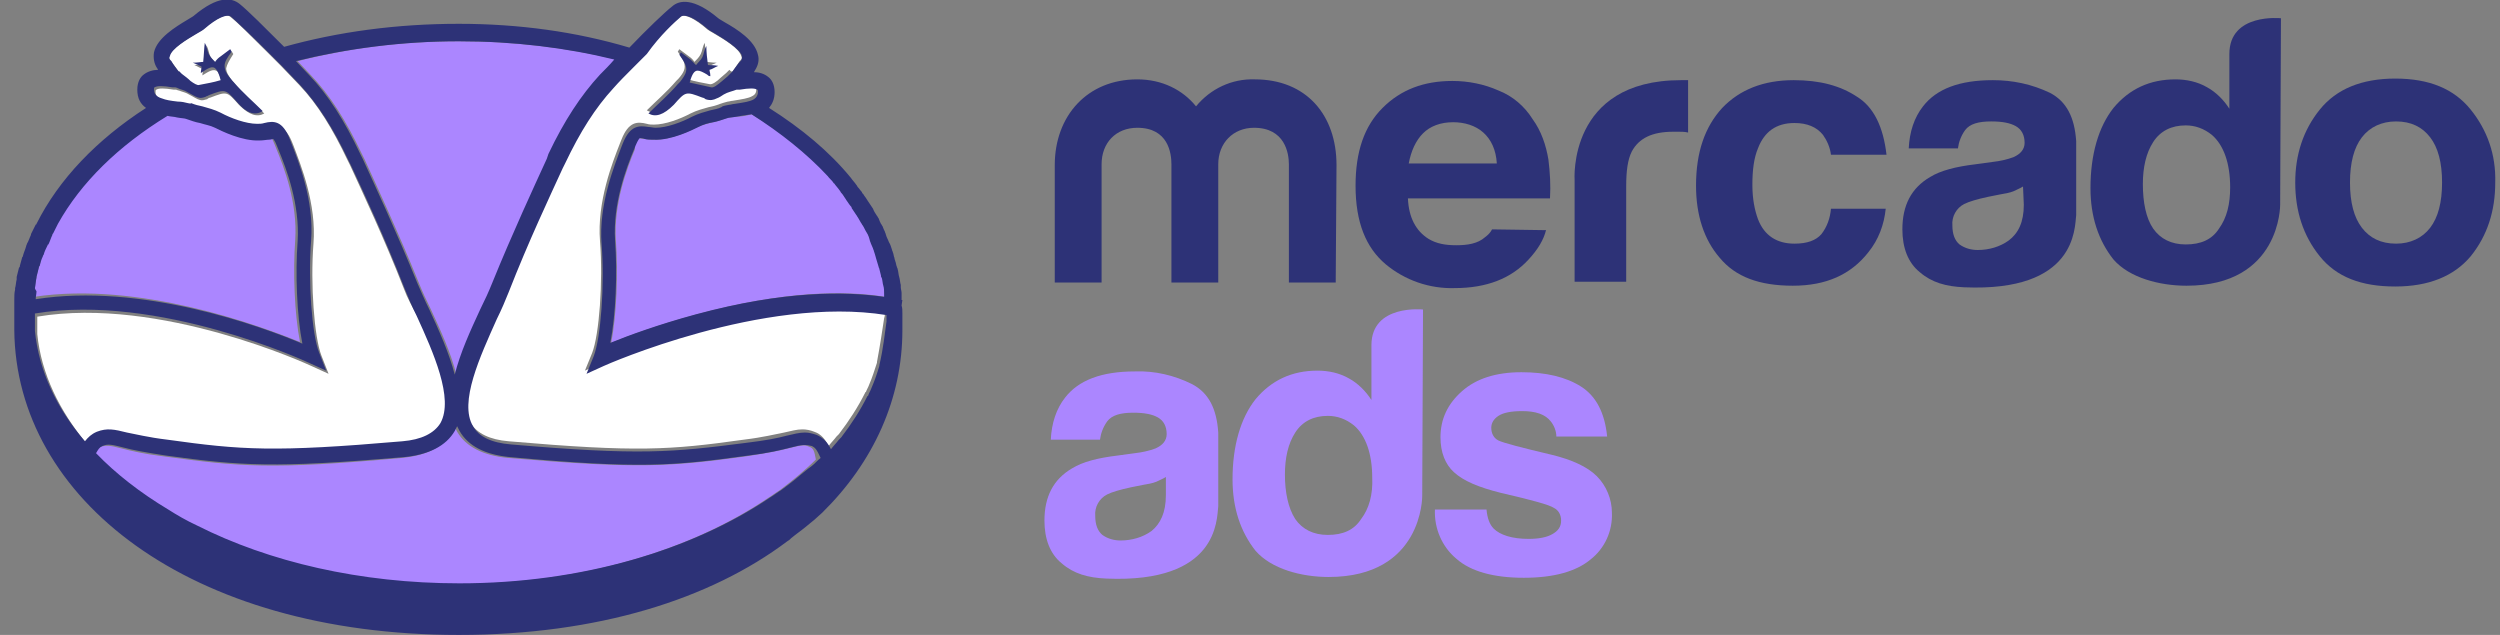 <?xml version="1.0" encoding="utf-8"?>
<!-- Generator: Adobe Illustrator 24.1.1, SVG Export Plug-In . SVG Version: 6.00 Build 0)  -->
<svg version="1.1" id="Layer_2_1_" xmlns="http://www.w3.org/2000/svg" xmlns:xlink="http://www.w3.org/1999/xlink" x="0px" y="0px"
	 viewBox="0 0 315 80" style="enable-background:new 0 0 315 80;" xml:space="preserve">
<rect x="0" y="0" width="315" height="80" fill="#808080" stroke="none"/>
<style type="text/css">
	.st0{fill:#2D3277;}
	.st1{fill:#AB86FF;}
	.st2{fill:#FFFFFF;}
</style>
<g>
	<path class="st0" d="M311.3,13.8c-2.1-2.6-5.2-3.9-9.5-3.9c-4.2,0-7.4,1.3-9.5,3.9s-3.1,5.7-3.1,9.2c0,3.6,1,6.7,3.1,9.3
		s5.2,3.8,9.5,3.8c4.2,0,7.4-1.3,9.5-3.8c2.1-2.6,3.1-5.7,3.1-9.3C314.5,19.5,313.4,16.4,311.3,13.8 M306.2,28.7c-1,1.3-2.5,2-4.3,2
		c-1.9,0-3.3-0.7-4.3-2s-1.5-3.2-1.5-5.7s0.5-4.4,1.5-5.7s2.5-2,4.3-2c1.9,0,3.3,0.7,4.3,2s1.5,3.2,1.5,5.7S307.2,27.4,306.2,28.7"
		/>
	<path class="st0" d="M226.1,15.5c1.6,0,2.8,0.5,3.6,1.5c0.5,0.7,0.9,1.6,1,2.5h7c-0.4-3.5-1.6-6-3.7-7.3c-2.1-1.4-4.7-2.1-8-2.1
		c-3.8,0-6.8,1.2-9,3.5c-2.2,2.4-3.3,5.6-3.3,9.8c0,3.7,1,6.8,3,9.1c2,2.4,5,3.5,9.2,3.5s7.3-1.4,9.5-4.2c1.3-1.6,2-3.5,2.2-5.5
		h-6.9c-0.1,1.2-0.5,2.3-1.2,3.2c-0.7,0.8-1.8,1.2-3.4,1.2c-2.2,0-3.8-1-4.6-3.1c-0.4-1.1-0.7-2.5-0.7-4.3c0-1.9,0.2-3.4,0.7-4.6
		C222.3,16.6,223.8,15.5,226.1,15.5"/>
	<path class="st0" d="M211.8,10.1c-14.3,0-13.4,12.6-13.4,12.6v12.8h6.5v-12c0-2,0.2-3.4,0.7-4.4c0.9-1.7,2.6-2.5,5.2-2.5
		c0.2,0,0.5,0,0.8,0s0.7,0,1.1,0.1v-6.6c-0.3,0-0.5,0-0.6,0S211.9,10.1,211.8,10.1"/>
	<path class="st0" d="M188,28.9c-0.2,0.4-0.5,0.7-0.9,1c-0.9,0.8-2.2,1-3.6,1c-1.4,0-2.5-0.2-3.5-0.8c-1.6-1-2.5-2.7-2.6-5.1h17.9
		c0.1-1.6,0-3.3-0.2-4.9c-0.3-1.8-0.9-3.6-2-5.1c-1-1.6-2.5-2.9-4.3-3.6c-1.8-0.8-3.8-1.2-5.8-1.2c-3.6,0-6.5,1.1-8.8,3.4
		s-3.4,5.5-3.4,9.8c0,4.6,1.3,7.8,3.8,9.9c2.4,2,5.5,3.1,8.7,3c4,0,7.1-1.2,9.3-3.6c1.2-1.3,1.9-2.5,2.2-3.7L188,28.9z M179.3,16.8
		c0.9-0.9,2.2-1.4,3.8-1.4c1.4,0,2.8,0.4,3.8,1.3s1.6,2.2,1.7,3.9h-11.1C177.8,19,178.4,17.7,179.3,16.8"/>
	<path class="st0" d="M168.3,35.6h-5.9V20.7c0-1.4-0.5-4.6-4.4-4.6c-2.6,0-4.5,1.9-4.5,4.6v14.9h-5.9V20.7c0-1.4-0.4-4.6-4.3-4.6
		c-2.7,0-4.5,1.9-4.5,4.6v14.9h-5.9V20.8c0-6.2,4.1-10.8,10.4-10.8c3.1,0,5.7,1.3,7.4,3.4c1.8-2.2,4.5-3.5,7.4-3.4
		c6.5,0,10.3,4.5,10.3,10.8L168.3,35.6z"/>
	<path class="st0" d="M258.3,11.7c-2.3-1.1-4.7-1.6-7.2-1.6c-4.2,0-7.1,1.1-8.8,3.3c-1.1,1.4-1.7,3.2-1.8,5.3h6.2
		c0.1-0.8,0.4-1.6,0.9-2.3c0.6-0.8,1.7-1.1,3.3-1.1c1.4,0,2.4,0.2,3.1,0.6c0.7,0.4,1.1,1.1,1.1,2.1c0,0.8-0.5,1.4-1.4,1.8
		c-0.8,0.3-1.7,0.5-2.6,0.6l-2.2,0.3c-2.5,0.3-4.4,0.8-5.7,1.6c-2.4,1.4-3.5,3.6-3.5,6.6c0,2.3,0.7,4.2,2.2,5.4
		c1.5,1.3,3.3,1.8,5.6,1.9c14.1,0.6,13.9-7.4,14.1-9.1v-9.3C261.4,14.8,260.4,12.8,258.3,11.7 M255,25.8c0,2.2-0.7,3.6-1.9,4.5
		c-1.1,0.8-2.5,1.2-3.9,1.2c-0.8,0-1.6-0.2-2.3-0.7c-0.6-0.5-0.9-1.3-0.9-2.4c-0.1-1.1,0.5-2.2,1.5-2.7c0.6-0.3,1.6-0.6,3-0.9
		l1.5-0.3c0.6-0.1,1.2-0.2,1.7-0.4c0.4-0.2,0.9-0.4,1.2-0.6L255,25.8z"/>
	<path class="st0" d="M287.4,2.3c0,0-6.5-0.7-6.5,4.5v6.9c-0.7-1.1-1.7-2.1-2.8-2.7c-1.2-0.7-2.6-1-4-1c-3.2,0-5.8,1.2-7.8,3.6
		c-1.9,2.4-2.9,5.9-2.9,10.1c0,3.6,1,6.6,2.9,9c2,2.3,5.8,3.3,9.2,3.3c11.9,0,11.8-10.2,11.8-10.2L287.4,2.3z M279.6,28.8
		c-0.9,1.4-2.3,2-4.2,2c-1.8,0-3.2-0.7-4.1-2s-1.3-3.3-1.3-5.6c0-2.1,0.4-3.9,1.3-5.3c0.9-1.4,2.3-2.1,4.1-2.1
		c1.2,0,2.3,0.4,3.3,1.2c1.5,1.3,2.3,3.6,2.3,6.6C281,25.7,280.6,27.4,279.6,28.8"/>
	<path class="st1" d="M150.2,48.4c-2.2-1.1-4.7-1.7-7.2-1.6c-4.2,0-7.1,1.1-8.8,3.3c-1.1,1.4-1.7,3.2-1.8,5.3h6.2
		c0.1-0.8,0.4-1.6,0.9-2.3c0.6-0.8,1.7-1.1,3.3-1.1c1.4,0,2.4,0.2,3.1,0.6c0.7,0.4,1.1,1.1,1.1,2.1c0,0.8-0.5,1.4-1.4,1.8
		c-0.8,0.3-1.7,0.5-2.6,0.6l-2.2,0.3c-2.5,0.3-4.4,0.8-5.7,1.6c-2.4,1.4-3.5,3.6-3.5,6.6c0,2.3,0.7,4.2,2.2,5.4
		c1.5,1.3,3.3,1.8,5.6,1.9c14.1,0.6,13.9-7.4,14.1-9.1v-9.3C153.3,51.5,152.3,49.5,150.2,48.4 M146.9,62.4c0,2.2-0.7,3.6-1.8,4.5
		c-1.1,0.8-2.5,1.2-3.9,1.2c-0.8,0-1.6-0.2-2.3-0.7c-0.6-0.5-0.9-1.3-0.9-2.4c-0.1-1.1,0.5-2.2,1.5-2.7c0.6-0.3,1.6-0.6,3-0.9
		l1.5-0.3c0.6-0.1,1.2-0.2,1.7-0.4c0.4-0.2,0.9-0.4,1.2-0.6V62.4z"/>
	<path class="st1" d="M179.3,39c0,0-6.5-0.7-6.5,4.5v6.9c-0.7-1.1-1.7-2.1-2.8-2.7c-1.2-0.7-2.6-1-4-1c-3.2,0-5.8,1.2-7.8,3.6
		c-1.9,2.4-2.9,5.9-2.9,10.1c0,3.6,1,6.6,2.9,9c2,2.3,5.8,3.3,9.2,3.3c11.9,0,11.8-10.2,11.8-10.2L179.3,39z M171.5,65.4
		c-0.9,1.4-2.3,2-4.2,2c-1.8,0-3.2-0.7-4.1-2c-0.9-1.4-1.3-3.4-1.3-5.6c0-2.1,0.4-3.9,1.3-5.3c0.9-1.4,2.3-2.1,4.1-2.1
		c1.2,0,2.3,0.4,3.3,1.2c1.5,1.3,2.3,3.6,2.3,6.6C173,62.3,172.5,64.1,171.5,65.4"/>
	<path class="st1" d="M187.3,64.2c0.1,1.1,0.4,1.9,0.9,2.4c0.8,0.8,2.3,1.3,4.4,1.3c1.3,0,2.3-0.2,3-0.6s1.1-0.9,1.1-1.7
		c0-0.7-0.3-1.3-0.9-1.6c-0.6-0.4-2.8-1-6.7-1.9c-2.8-0.7-4.7-1.5-5.9-2.6c-1.1-1-1.7-2.5-1.7-4.4c0-2.3,0.9-4.2,2.7-5.8
		s4.3-2.4,7.5-2.4c3.1,0,5.6,0.6,7.5,1.8s3,3.3,3.3,6.3h-6.4c0-0.7-0.3-1.4-0.7-1.9c-0.7-0.9-1.9-1.3-3.6-1.3c-1.4,0-2.4,0.2-3,0.6
		c-0.6,0.4-0.9,0.9-0.9,1.5c0,0.7,0.3,1.3,0.9,1.6c0.6,0.3,2.9,0.9,6.7,1.8c2.5,0.6,4.5,1.5,5.7,2.7s1.9,2.9,1.9,4.6
		c0.1,2.3-0.9,4.5-2.7,5.9c-1.8,1.5-4.6,2.3-8.4,2.3c-3.8,0-6.7-0.8-8.5-2.4c-1.8-1.5-2.8-3.8-2.7-6.2
		C180.8,64.2,187.3,64.2,187.3,64.2z"/>
	<g>
		<path class="st1" d="M102,56.3c-0.7-0.3-1.1-0.2-2.7,0.2c-1.1,0.3-2.7,0.6-5.3,1c-9.5,1.3-13.6,1.6-30,0.2
			c-3.1-0.3-5.3-1.4-6.4-3.3c-0.1-0.2-0.2-0.4-0.3-0.6c-0.1,0.2-0.2,0.4-0.3,0.6c-1.1,1.9-3.2,3-6.4,3.3c-16.4,1.5-20.5,1.1-30-0.2
			c-2.5-0.3-4.1-0.7-5.3-1c-1.5-0.4-1.9-0.4-2.7-0.2c-0.3,0.1-0.5,0.3-0.8,0.9c2.5,2.6,5.6,5,9.1,7.1c1.2,0.7,2.4,1.4,3.6,2
			c9.1,4.6,20.6,7.3,33.1,7.3c15.4,0,29.3-4.2,39.1-10.8c0.5-0.3,1-0.7,1.5-1c0.8-0.6,1.7-1.3,2.4-1.9s1.5-1.3,2.2-2
			C102.6,56.8,102.5,56.5,102,56.3z"/>
		<path class="st1" d="M45.6,19.4l0.3,0.6c1.6,3.5,4.3,9.3,6.9,15.7c0.4,1,0.9,2.1,1.5,3.3c1.2,2.6,2.5,5.4,3.2,8.2
			c0.7-2.7,2-5.6,3.2-8.2c0.6-1.2,1.1-2.4,1.5-3.3c2.6-6.4,5.3-12.2,6.9-15.7l0.3-0.6c2-4.2,4-7.4,6.5-10c0.5-0.6,1.1-1.2,1.8-1.9
			C71.4,6,64.8,5.2,57.8,5.2c-7.2,0-14,0.9-20.3,2.5c0.6,0.6,1.1,1.2,1.6,1.7C41.6,12,43.6,15.2,45.6,19.4z"/>
		<path class="st1" d="M37.8,43.1c-0.7-3.5-0.9-8.9-0.6-12.9c0.3-4.6-1.4-9.1-2.4-11.5l-0.2-0.5c-0.3-0.8-0.5-0.9-0.5-0.9
			c-0.1,0-0.3,0-0.5,0.1c-0.3,0.1-0.7,0.1-1.2,0.1c-2.2,0.1-4.8-1.2-5.6-1.6c-0.6-0.3-1.2-0.5-1.9-0.6c-0.5-0.1-1.1-0.3-1.7-0.5
			c-0.2-0.1-0.7-0.1-1.2-0.2c-0.4,0-0.8-0.1-1.2-0.2C14.8,18.3,10,22.9,7.1,28.1c-0.2,0.4-0.4,0.8-0.6,1.2c0,0.1,0,0.1-0.1,0.2
			c-0.2,0.4-0.4,0.8-0.5,1.2c0,0,0,0.1-0.1,0.1c-0.2,0.4-0.3,0.8-0.5,1.2c0,0.1-0.1,0.2-0.1,0.2C5.2,32.6,5.1,33,5,33.4
			c0,0.1,0,0.1-0.1,0.2c-0.1,0.4-0.2,0.8-0.3,1.2c0,0,0,0.1,0,0.1c-0.1,0.4-0.2,0.9-0.2,1.3c0,0.1,0,0.2,0,0.2c0,0.3-0.1,0.7-0.1,1
			C17.5,35.4,32.6,41,37.8,43.1z"/>
		<path class="st1" d="M91.5,14.9c-0.6,0.2-1.1,0.4-1.7,0.5c-0.6,0.2-1.3,0.3-1.9,0.6c-0.8,0.4-3.4,1.7-5.6,1.6
			c-0.5,0-0.9-0.1-1.2-0.1c-0.2,0-0.5-0.1-0.6-0.1h0c0,0-0.2,0.1-0.5,0.9L80,18.8c-1,2.4-2.7,6.9-2.4,11.5c0.3,4,0.1,9.5-0.6,12.9
			c2.2-0.9,6-2.3,10.8-3.6c11.1-3,18.8-3,23.7-2.2c0,0,0-0.1,0-0.1c0-0.1,0-0.2,0-0.3c0-0.3-0.1-0.7-0.1-1c0,0,0,0,0,0
			c-0.1-0.3-0.1-0.7-0.2-1c0-0.1,0-0.2-0.1-0.3c-0.1-0.3-0.1-0.5-0.2-0.8c0-0.1,0-0.2-0.1-0.3c-0.1-0.3-0.2-0.7-0.3-1c0,0,0,0,0,0
			c-0.1-0.3-0.2-0.6-0.3-1c0-0.1-0.1-0.2-0.1-0.3c-0.1-0.2-0.2-0.5-0.3-0.7c0-0.1-0.1-0.2-0.1-0.3c-0.1-0.3-0.3-0.7-0.4-1
			c0,0,0,0,0,0c-0.2-0.3-0.3-0.6-0.5-0.9c-0.1-0.1-0.1-0.2-0.2-0.3c-0.1-0.2-0.3-0.5-0.4-0.7c-0.1-0.1-0.1-0.2-0.2-0.3
			c-0.2-0.3-0.4-0.6-0.6-0.9c0,0,0,0,0-0.1c-0.2-0.3-0.4-0.6-0.6-0.8c-0.1-0.1-0.1-0.2-0.2-0.3c-0.2-0.2-0.3-0.4-0.5-0.7
			c-0.1-0.1-0.1-0.2-0.2-0.3c-0.2-0.3-0.5-0.6-0.7-0.9c0,0,0-0.1-0.1-0.1c-0.2-0.3-0.5-0.5-0.7-0.8c-2.6-2.9-5.9-5.5-9.7-7.8
			c-0.7,0.2-1.3,0.3-1.9,0.3C92.2,14.8,91.7,14.8,91.5,14.9z"/>
		<g>
			<path class="st2" d="M50.9,36.4c-2.5-6.4-5.2-12.1-6.8-15.6l-0.3-0.6c-1.9-4-3.8-7.1-6.1-9.5C37,10,36.2,9.1,35.4,8.3
				c-0.6-0.6-1.1-1.1-1.7-1.7c-2-2-3.9-3.9-4.7-4.5c-0.5-0.4-1.8,0.2-3.3,1.5c-0.2,0.2-0.6,0.4-1.1,0.7c-1,0.6-3.1,1.9-3.3,2.8
				c0,0.1,0,0.3,0.1,0.5l0.1,0.1C21.8,8,22.2,8.6,22.5,9c0.1,0.1,0.1,0.1,0.2,0.2c0,0,0,0,0.1,0.1c0.1,0.1,0.2,0.2,0.3,0.3
				c0.3,0.3,0.7,0.6,1.1,0.9c0.5,0.3,0.9,0.6,1.1,0.5c1-0.2,1.7-0.4,2.7-0.6c-0.2-0.7-0.4-1.1-0.6-1.4c-0.5-0.4-1.1,0-1.9,0.5
				c0-0.3,0.1-0.6,0.1-0.8c-0.4-0.1-0.6-0.3-1.1-0.5c0.6-0.1,0.9-0.1,1.3-0.1c0.1-0.8,0.2-1.6,0.2-2.4c0.3,0.5,0.3,1,0.5,1.4
				c0.2,0.4,0.5,0.6,0.8,1c0.2-0.2,0.5-0.5,0.7-0.7c0.4-0.3,0.8-0.6,1.2-0.9c0.1,0.1,0.1,0.2,0.2,0.3c-0.5,0.8-0.8,1.3-0.9,1.8
				c0,0.5,0.3,1,1,1.9c0,0,0,0,0.1,0.1c1.1,1.3,2.5,2.5,3.7,3.7c-0.9,0.5-1.9,0.2-3.2-1.1c-1.5-1.7-1.5-1.7-3.6-0.9
				c-0.1,0-0.3,0.1-0.4,0.2c-0.4,0.1-0.6,0.2-0.9,0.1c-0.4-0.1-0.8-0.4-1.4-0.7c-0.3-0.2-0.7-0.3-1-0.4c-0.2-0.1-0.4-0.1-0.6-0.2
				c-0.1,0-0.2,0-0.3,0c-1.2-0.2-1.9-0.2-2.2,0c-0.1,0-0.1,0.2-0.1,0.3c0,0.5,0.3,0.8,1.1,1.1c0.5,0.1,1.1,0.3,2,0.4
				c0.5,0.1,0.9,0.1,1.3,0.2c0.1,0,0.3,0.1,0.4,0.1c0.4,0.2,0.9,0.3,1.4,0.4c0.7,0.2,1.5,0.4,2.3,0.8c1.3,0.7,3.2,1.4,4.6,1.4
				c0.3,0,0.6-0.1,0.9-0.1c1.2-0.2,2.3-0.2,3.2,2l0.2,0.5c0.9,2.4,2.9,7.3,2.5,12.3c-0.4,5.1,0.1,11.8,1,14.1l0.9,2.3l-2.2-1
				c-0.2-0.1-19-8.8-34.5-6.2c0,0.5,0,1.3,0,2.2c0,0,0,0,0,0c0.5,5,2.8,9.7,6.3,13.9c0,0,0,0,0,0c0.3-0.5,0.8-0.9,1.5-1.2
				c1.3-0.5,2.2-0.3,3.8,0.1c1.1,0.3,2.6,0.6,5.1,0.9c9.3,1.2,13.4,1.6,29.6,0.2c2.5-0.2,4.1-1,4.8-2.3c1.8-3-0.9-8.8-3-13.5
				C51.9,38.6,51.3,37.5,50.9,36.4z"/>
			<path class="st2" d="M111.5,39.3c-15.5-2.5-35.4,6.3-35.6,6.4l-2.2,1l0.9-2.2c0.9-2.3,1.4-9,1-14.1c-0.4-5,1.6-10,2.5-12.3
				l0.2-0.5c0.9-2.3,2-2.3,3.2-2c0.3,0.1,0.6,0.1,0.9,0.1c1.4,0,3.3-0.7,4.6-1.4c0.8-0.4,1.6-0.6,2.3-0.8c0.5-0.1,0.9-0.2,1.4-0.4
				c0.3-0.1,0.6-0.2,1-0.3c0.2,0,0.4-0.1,0.6-0.1c1.2-0.2,2-0.3,2.5-0.6c0.4-0.2,0.5-0.5,0.5-0.9c0-0.2,0-0.3-0.1-0.3
				c-0.3-0.2-1-0.2-2.2,0c-0.1,0-0.2,0-0.3,0c0,0,0,0-0.1,0c-0.5,0.1-1.1,0.3-1.6,0.6c-0.4,0.2-0.6,0.4-0.9,0.5
				c-0.4,0.2-0.8,0.3-1.4,0.1c-0.1-0.1-0.3-0.1-0.4-0.2c-2.1-0.8-2.1-0.8-3.6,0.9c-1.2,1.4-2.2,1.7-3.2,1.1c1.2-1.2,2.5-2.3,3.7-3.7
				c0.1-0.1,0.2-0.2,0.3-0.3c0.7-0.8,0.9-1.3,0.7-2c-0.1-0.4-0.4-0.8-0.8-1.4c0.1-0.1,0.1-0.2,0.2-0.3c0.4,0.3,0.8,0.6,1.2,0.9
				c0.3,0.2,0.5,0.4,0.7,0.7c0.3-0.3,0.6-0.6,0.8-1c0.2-0.4,0.2-0.9,0.5-1.4c0.1,0.8,0.1,1.5,0.2,2.4c0.3,0,0.7,0.1,1.3,0.1
				c-0.5,0.2-0.7,0.3-1.1,0.5c0,0.2,0.1,0.5,0.1,0.7c0,0,0,0.1,0,0.1c-0.1-0.1-0.2-0.2-0.4-0.2c-0.5-0.3-0.8-0.5-1.2-0.5
				c-0.4,0-0.8,0.4-1,1.5c1,0.3,1.7,0.4,2.7,0.6c0.3,0.1,0.9-0.3,1.4-0.8c0.2-0.2,0.5-0.4,0.7-0.6c0.1-0.1,0.2-0.2,0.3-0.3
				c0,0,0,0,0.1-0.1C92.2,9.1,92.2,9,92.3,9C92.6,8.6,93,8,93.2,7.7l0.1-0.1c0.2-0.2,0.2-0.3,0.1-0.5c-0.2-1-2.3-2.2-3.3-2.8
				c-0.5-0.3-0.9-0.5-1.1-0.7c-1.5-1.3-2.8-1.9-3.3-1.5c-0.7,0.6-2.5,2.3-4.5,4.3c-0.6,0.6-1.1,1.1-1.7,1.7
				c-0.9,0.9-1.8,1.8-2.5,2.6c-2.3,2.5-4.2,5.5-6.1,9.5l-0.3,0.6c-1.6,3.4-4.3,9.2-6.8,15.6c-0.4,1-0.9,2.2-1.5,3.4
				c-2.1,4.6-4.7,10.4-3,13.5c0.8,1.3,2.4,2.1,4.8,2.3c16.2,1.4,20.3,1.1,29.6-0.2c2.5-0.3,4-0.7,5.1-0.9c0.9-0.2,1.6-0.4,2.3-0.4
				c0.5,0,1,0.1,1.5,0.3c0.9,0.3,1.4,1,1.8,1.8c0.3-0.4,0.7-0.8,1-1.2c0.1-0.1,0.2-0.2,0.3-0.3c1.3-1.7,2.4-3.4,3.3-5.2
				c0,0,0-0.1,0.1-0.1c0.1-0.3,0.3-0.6,0.4-0.9c0.4-0.9,0.7-1.9,1-2.8c0,0,0-0.1,0-0.1c0,0,0,0,0,0c0.4-2.1,0.7-4.2,0.9-5.5
				C111.5,39.8,111.5,39.6,111.5,39.3C111.5,39.4,111.5,39.3,111.5,39.3z"/>
		</g>
		<path class="st0" d="M113.6,38.5l0.1-0.7l-0.1,0c0-0.2,0-0.3,0-0.5c0-0.1,0-0.3,0-0.4c0-0.2-0.1-0.5-0.1-0.7c0-0.1,0-0.2,0-0.3
			c-0.1-0.3-0.1-0.7-0.2-1c0,0,0,0,0,0c-0.1-0.3-0.1-0.7-0.2-1c0-0.1-0.1-0.2-0.1-0.3c-0.1-0.2-0.1-0.5-0.2-0.7
			c0-0.1-0.1-0.2-0.1-0.4c-0.1-0.2-0.1-0.5-0.2-0.7c0-0.1-0.1-0.2-0.1-0.3c-0.1-0.3-0.2-0.7-0.4-1c0,0,0,0,0,0
			c-0.1-0.3-0.3-0.6-0.4-1c0-0.1-0.1-0.2-0.1-0.3c-0.1-0.2-0.2-0.4-0.3-0.7c-0.1-0.1-0.1-0.2-0.2-0.3c-0.1-0.2-0.2-0.4-0.3-0.7
			c-0.1-0.1-0.1-0.2-0.2-0.3c-0.2-0.3-0.4-0.6-0.5-0.9c0,0,0,0,0,0c-0.2-0.3-0.4-0.6-0.6-0.9c-0.1-0.1-0.1-0.2-0.2-0.3
			c-0.1-0.2-0.3-0.4-0.4-0.6c-0.1-0.1-0.2-0.2-0.2-0.3c-0.2-0.2-0.3-0.4-0.5-0.6c-0.1-0.1-0.1-0.2-0.2-0.3c-0.2-0.3-0.5-0.6-0.7-0.9
			c0,0,0,0,0,0h0c-2.7-3.3-6.2-6.2-10.3-8.8c0.4-0.5,0.7-1.1,0.7-2c0-1-0.4-1.6-0.8-1.9c-0.5-0.4-1.1-0.6-1.8-0.6
			c0-0.1,0.1-0.1,0.1-0.2c0.4-0.6,0.6-1.3,0.4-2c-0.4-1.8-2.6-3.2-4.2-4.1c-0.3-0.2-0.7-0.4-0.8-0.5c-3.1-2.6-4.9-2.3-5.8-1.5
			c-0.9,0.7-3.2,2.9-5.4,5.2C72.6,4,65.4,3,57.8,3c-7.8,0-15.2,1-22,2.9c-2.3-2.3-4.6-4.6-5.6-5.4c-1-0.8-2.7-1.1-5.8,1.5
			c-0.1,0.1-0.5,0.3-0.8,0.5c-1.5,0.9-3.8,2.3-4.2,4.1c-0.1,0.7,0,1.4,0.4,2c0,0,0.1,0.1,0.1,0.2c-0.6,0-1.3,0.2-1.8,0.6
			c-0.4,0.3-0.8,0.9-0.8,1.9c0,1.1,0.4,1.8,1.1,2.3c-6.2,4-11,9-13.8,14.6l0,0c0,0,0,0.1-0.1,0.1c-0.2,0.4-0.4,0.8-0.6,1.2
			c0,0,0,0.1,0,0.1c-0.2,0.4-0.3,0.8-0.5,1.1c0,0.1-0.1,0.2-0.1,0.3c-0.1,0.4-0.3,0.8-0.4,1.2c0,0.1,0,0.1-0.1,0.2
			c-0.1,0.4-0.2,0.7-0.3,1.1c0,0.1,0,0.2-0.1,0.2c-0.1,0.4-0.2,0.8-0.3,1.2c0,0.1,0,0.2,0,0.3c-0.1,0.4-0.1,0.8-0.2,1.1
			c0,0.1,0,0.1,0,0.2c-0.1,0.4-0.1,0.8-0.1,1.3c0,0.1,0,0.2,0,0.3c0,0.4,0,0.9,0,1.3c0,0,0,0,0,0c0,0.3,0,0.9,0,1.4
			c0,0.4,0,0.7,0,0.8C2,62.8,23.8,80,57.8,80c17.5,0,31.7-4.5,41.4-11.8c0.2-0.1,0.3-0.2,0.5-0.4c0.6-0.5,1.2-0.9,1.8-1.4
			c0.4-0.3,0.7-0.6,1.1-0.9c0.3-0.3,0.7-0.6,1-0.9c6.5-6.4,10.1-14.4,10.1-23v-2.1c0,0,0,0,0,0C113.7,39.1,113.7,38.8,113.6,38.5z
			 M85.8,2.1c0.5-0.4,1.8,0.2,3.3,1.5c0.2,0.2,0.6,0.4,1.1,0.7c1,0.6,3.1,1.9,3.3,2.8c0,0.1,0,0.3-0.1,0.5l-0.1,0.1
			C93,8,92.6,8.6,92.3,9c-0.1,0.1-0.1,0.1-0.2,0.2c0,0,0,0-0.1,0.1c-0.1,0.1-0.2,0.2-0.3,0.3c-0.2,0.2-0.5,0.4-0.7,0.6
			c-0.6,0.5-1.1,0.9-1.4,0.8c-1-0.2-1.7-0.4-2.7-0.6c0.3-1.1,0.6-1.5,1-1.5c0.3,0,0.7,0.2,1.2,0.5c0.1,0.1,0.2,0.2,0.4,0.2
			c0,0,0-0.1,0-0.1c0-0.3-0.1-0.5-0.1-0.7c0.4-0.1,0.6-0.3,1.1-0.5c-0.6-0.1-0.9-0.1-1.3-0.1c-0.1-0.8-0.2-1.6-0.2-2.4
			c-0.3,0.5-0.3,1-0.5,1.4c-0.2,0.4-0.5,0.6-0.8,1c-0.2-0.2-0.5-0.5-0.7-0.7c-0.4-0.3-0.8-0.6-1.2-0.9c-0.1,0.1-0.1,0.2-0.2,0.3
			c0.4,0.6,0.7,1,0.8,1.4c0.2,0.6,0,1.1-0.7,2c-0.1,0.1-0.2,0.2-0.3,0.3c-1.1,1.3-2.5,2.5-3.7,3.7c0.9,0.5,1.9,0.2,3.2-1.1
			c1.5-1.7,1.5-1.7,3.6-0.9c0.1,0,0.3,0.1,0.4,0.2c0.6,0.2,1,0.1,1.4-0.1c0.3-0.1,0.6-0.3,0.9-0.5c0.5-0.3,1.1-0.4,1.6-0.6
			c0,0,0,0,0.1,0c0.1,0,0.2,0,0.3,0c1.2-0.2,1.9-0.2,2.2,0c0.1,0,0.1,0.2,0.1,0.3c0,0.4-0.2,0.7-0.5,0.9c-0.5,0.3-1.2,0.4-2.5,0.6
			c-0.2,0-0.4,0.1-0.6,0.1c-0.4,0.1-0.8,0.1-1,0.3c-0.4,0.2-0.9,0.3-1.4,0.4c-0.7,0.2-1.5,0.4-2.3,0.8c-1.3,0.7-3.2,1.4-4.6,1.4
			c-0.3,0-0.6-0.1-0.9-0.1c-1.2-0.2-2.3-0.2-3.2,2l-0.2,0.5c-0.9,2.4-2.9,7.3-2.5,12.3c0.4,5.1-0.1,11.8-1,14.1l-0.9,2.2l2.2-1
			c0.2-0.1,20.1-8.9,35.6-6.4c0,0,0,0,0,0.1c0,0.2,0,0.4,0,0.7c-0.2,1.4-0.4,3.4-0.9,5.5c0,0,0,0,0,0c0,0,0,0.1,0,0.1
			c-0.3,1-0.6,1.9-1,2.8c-0.1,0.3-0.3,0.6-0.4,0.9c0,0,0,0.1-0.1,0.1c-0.9,1.8-2,3.5-3.3,5.2c-0.1,0.1-0.2,0.2-0.3,0.3
			c-0.3,0.4-0.7,0.8-1,1.2c-0.4-0.8-0.9-1.4-1.8-1.8c-0.6-0.2-1-0.3-1.5-0.3c-0.7,0-1.4,0.2-2.3,0.4c-1.1,0.3-2.6,0.6-5.1,0.9
			c-9.3,1.2-13.4,1.6-29.6,0.2c-2.5-0.2-4.1-1-4.8-2.3c-1.8-3,0.9-8.8,3-13.5c0.6-1.2,1.1-2.4,1.5-3.4c2.5-6.4,5.2-12.1,6.8-15.6
			l0.3-0.6c1.9-4,3.8-7,6.1-9.5c0.7-0.8,1.6-1.7,2.5-2.6c0.6-0.6,1.1-1.1,1.7-1.7C83.2,4.4,85.1,2.7,85.8,2.1z M104.3,22.2
			c0.2,0.3,0.5,0.5,0.7,0.8c0,0,0,0.1,0.1,0.1c0.2,0.3,0.5,0.6,0.7,0.9c0.1,0.1,0.1,0.2,0.2,0.3c0.2,0.2,0.3,0.4,0.5,0.7
			c0.1,0.1,0.1,0.2,0.2,0.3c0.2,0.3,0.4,0.6,0.6,0.8c0,0,0,0,0,0.1c0.2,0.3,0.4,0.6,0.6,0.9c0.1,0.1,0.1,0.2,0.2,0.3
			c0.1,0.2,0.3,0.5,0.4,0.7c0.1,0.1,0.1,0.2,0.2,0.3c0.2,0.3,0.3,0.6,0.5,0.9c0,0,0,0,0,0c0.2,0.3,0.3,0.6,0.4,1
			c0,0.1,0.1,0.2,0.1,0.3c0.1,0.2,0.2,0.5,0.3,0.7c0,0.1,0.1,0.2,0.1,0.3c0.1,0.3,0.2,0.6,0.3,1c0,0,0,0,0,0c0.1,0.3,0.2,0.7,0.3,1
			c0,0.1,0.1,0.2,0.1,0.3c0.1,0.3,0.1,0.5,0.2,0.8c0,0.1,0,0.2,0.1,0.3c0.1,0.3,0.1,0.7,0.2,1c0,0,0,0,0,0c0.1,0.3,0.1,0.7,0.1,1
			c0,0.1,0,0.2,0,0.3c0,0,0,0.1,0,0.1c-4.9-0.7-12.6-0.8-23.7,2.2c-4.8,1.3-8.6,2.7-10.8,3.6c0.7-3.5,0.9-8.9,0.6-12.9
			c-0.3-4.6,1.4-9.1,2.4-11.5l0.2-0.5c0.3-0.7,0.5-0.9,0.5-0.9h0c0.1,0,0.4,0,0.6,0.1c0.3,0.1,0.7,0.1,1.2,0.1
			c2.2,0.1,4.8-1.2,5.6-1.6c0.6-0.3,1.2-0.5,1.9-0.6c0.5-0.1,1.1-0.3,1.7-0.5c0.2-0.1,0.7-0.1,1.2-0.2c0.5-0.1,1.2-0.2,1.9-0.3
			C98.3,16.7,101.6,19.3,104.3,22.2z M57.8,5.2c6.9,0,13.5,0.8,19.6,2.3c-0.6,0.7-1.2,1.3-1.8,1.9c-2.4,2.6-4.5,5.8-6.5,10L68.9,20
			c-1.6,3.5-4.3,9.3-6.9,15.7c-0.4,1-0.9,2.1-1.5,3.3c-1.2,2.6-2.5,5.4-3.2,8.2c-0.7-2.7-2-5.6-3.2-8.2c-0.6-1.2-1.1-2.4-1.5-3.3
			c-2.6-6.4-5.3-12.2-6.9-15.7l-0.3-0.6c-2-4.2-4-7.4-6.5-10c-0.5-0.5-1-1.1-1.6-1.7C43.8,6.1,50.7,5.2,57.8,5.2z M19.4,11.3
			c0-0.2,0-0.3,0.1-0.3c0.3-0.2,1-0.2,2.2,0c0.1,0,0.2,0,0.3,0c0.2,0,0.4,0.1,0.6,0.2c0.3,0.1,0.7,0.2,1,0.4c0.6,0.3,1,0.6,1.4,0.7
			c0.3,0.1,0.6,0,0.9-0.1c0.1-0.1,0.3-0.1,0.4-0.2c2.1-0.8,2.1-0.8,3.6,0.9c1.2,1.4,2.2,1.7,3.2,1.1c-1.2-1.2-2.5-2.3-3.7-3.7
			c0,0,0,0-0.1-0.1c-0.7-0.8-1-1.3-1-1.9c0-0.5,0.3-1,0.9-1.8c-0.1-0.1-0.1-0.2-0.2-0.3c-0.4,0.3-0.8,0.6-1.2,0.9
			c-0.3,0.2-0.5,0.4-0.7,0.7c-0.3-0.3-0.6-0.6-0.8-1c-0.2-0.4-0.2-0.9-0.5-1.4c-0.1,0.8-0.1,1.5-0.2,2.4c-0.3,0-0.7,0.1-1.3,0.1
			c0.5,0.2,0.7,0.3,1.1,0.5c0,0.2-0.1,0.5-0.1,0.8c0.9-0.6,1.5-1,1.9-0.5c0.2,0.2,0.4,0.6,0.6,1.4c-1,0.3-1.7,0.4-2.7,0.6
			c-0.2,0.1-0.7-0.2-1.1-0.5c-0.3-0.3-0.7-0.6-1.1-0.9c-0.1-0.1-0.2-0.2-0.3-0.3c0,0,0,0-0.1-0.1C22.6,9.1,22.6,9,22.5,9
			c-0.3-0.4-0.7-0.9-0.9-1.3l-0.1-0.1c-0.2-0.2-0.2-0.3-0.1-0.5c0.2-1,2.3-2.2,3.3-2.8c0.5-0.3,0.9-0.5,1.1-0.7
			c1.5-1.3,2.8-1.9,3.3-1.5c0.7,0.6,2.6,2.4,4.7,4.5c0.6,0.6,1.1,1.1,1.7,1.7c0.8,0.8,1.6,1.7,2.3,2.4c2.3,2.5,4.2,5.5,6.1,9.5
			l0.3,0.6c1.6,3.4,4.3,9.2,6.8,15.6c0.4,1,0.9,2.2,1.5,3.4c2.1,4.6,4.7,10.4,3,13.5c-0.8,1.3-2.4,2.1-4.8,2.3
			c-16.2,1.4-20.3,1.1-29.6-0.2c-2.5-0.3-4-0.7-5.1-0.9c-1.6-0.4-2.5-0.6-3.8-0.1c-0.7,0.3-1.1,0.7-1.5,1.2c0,0,0,0,0,0
			c-3.6-4.2-5.8-8.9-6.3-13.9c0,0,0,0,0,0c0-0.9,0-1.7,0-2.2c15.5-2.6,34.3,6.1,34.5,6.2l2.2,1l-0.9-2.3c-0.9-2.3-1.4-9-1-14.1
			c0.4-5-1.6-10-2.5-12.3l-0.2-0.5c-0.9-2.3-2-2.3-3.2-2c-0.3,0.1-0.6,0.1-0.9,0.1c-1.4,0-3.3-0.7-4.6-1.4c-0.8-0.4-1.6-0.6-2.3-0.8
			c-0.5-0.1-0.9-0.2-1.4-0.4C24,13.1,23.8,13,23.7,13c-0.4-0.1-0.8-0.2-1.3-0.2c-0.9-0.1-1.5-0.2-2-0.4
			C19.7,12.2,19.4,11.8,19.4,11.3z M4.4,36.3c0.1-0.4,0.1-0.9,0.2-1.3c0,0,0-0.1,0-0.1c0.1-0.4,0.2-0.8,0.3-1.2c0-0.1,0-0.1,0.1-0.2
			c0.1-0.4,0.2-0.8,0.4-1.2c0-0.1,0.1-0.2,0.1-0.2c0.1-0.4,0.3-0.8,0.5-1.2c0,0,0-0.1,0.1-0.1c0.2-0.4,0.3-0.8,0.5-1.2
			c0-0.1,0-0.1,0.1-0.2c0.2-0.4,0.4-0.8,0.6-1.2c2.9-5.2,7.6-9.8,13.8-13.6c0.4,0.1,0.9,0.1,1.2,0.2c0.5,0.1,1,0.1,1.2,0.2
			c0.6,0.2,1.1,0.4,1.7,0.5c0.6,0.2,1.3,0.3,1.9,0.6c0.8,0.4,3.4,1.7,5.6,1.6c0.5,0,0.9-0.1,1.2-0.1c0.2,0,0.5-0.1,0.5-0.1
			c0,0,0.2,0.1,0.5,0.9l0.2,0.5c1,2.4,2.7,6.9,2.4,11.5c-0.3,4-0.1,9.4,0.6,12.9c-5.2-2.2-20.3-7.7-33.6-5.6c0-0.3,0.1-0.7,0.1-1
			C4.4,36.4,4.4,36.3,4.4,36.3z M100.9,59.8c-0.8,0.7-1.6,1.3-2.4,1.9c-0.5,0.3-1,0.7-1.5,1c-9.8,6.6-23.7,10.8-39.1,10.8
			c-12.5,0-24-2.7-33.1-7.3c-1.3-0.6-2.5-1.3-3.6-2c-3.5-2.1-6.6-4.5-9.1-7.1c0.3-0.5,0.4-0.7,0.8-0.9c0.7-0.3,1.1-0.2,2.7,0.2
			c1.1,0.3,2.7,0.6,5.3,1c9.5,1.3,13.6,1.6,30,0.2c3.1-0.3,5.3-1.4,6.4-3.3c0.1-0.2,0.2-0.4,0.3-0.6c0.1,0.2,0.2,0.4,0.3,0.6
			c1.1,1.9,3.2,3,6.4,3.3c16.4,1.5,20.5,1.1,30-0.2c2.5-0.3,4.1-0.7,5.3-1c1.5-0.4,1.9-0.4,2.7-0.2c0.4,0.2,0.6,0.4,1.1,1.5
			c-0.4,0.3-0.7,0.7-1.1,1C101.6,59.2,101.3,59.5,100.9,59.8z"/>
	</g>
</g>
</svg>
